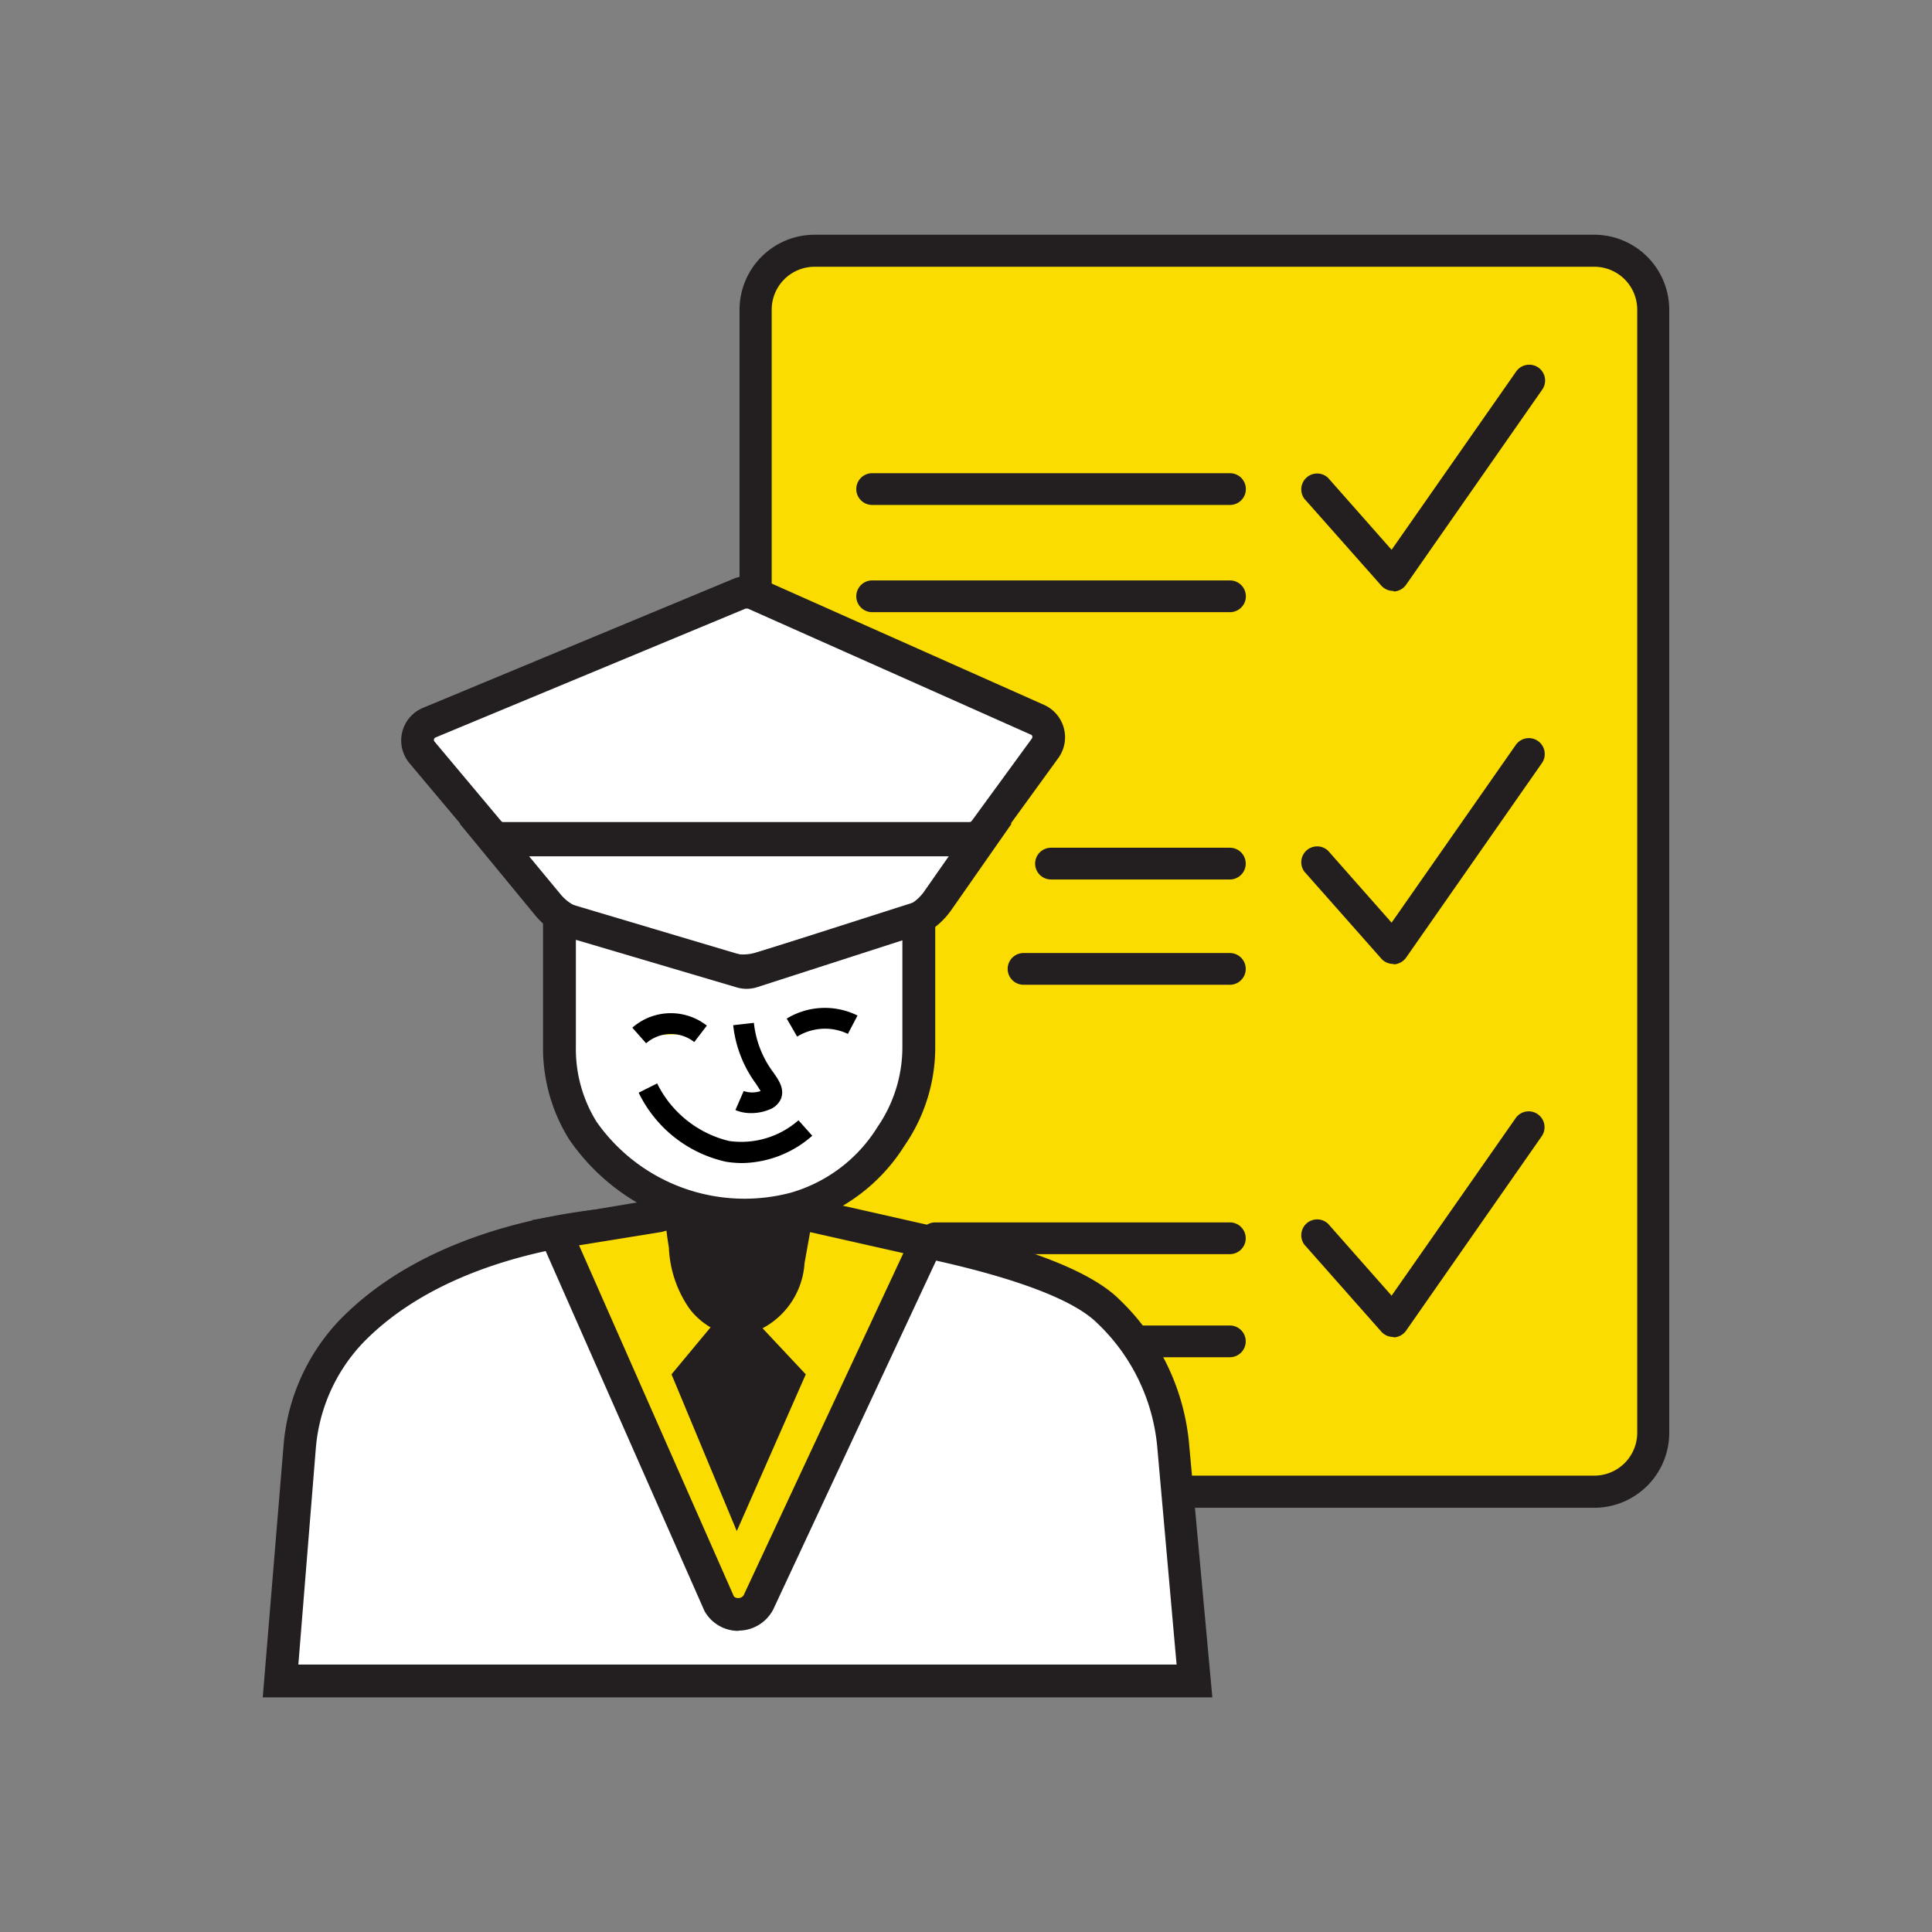 <svg xmlns:xlink="http://www.w3.org/1999/xlink" xmlns="http://www.w3.org/2000/svg" fill="none" viewBox="0 0 14 14" width="28" height="28" role="img"><rect x="0" y="0" width="14" height="14" fill="#808080" stroke="none"/><path class="ic-a-custome_agents_svg__ic_a_custome_agents" fill="#FBDC00" d="M11.378 1.817H7.041c-.865 0-1.541-.181-1.541.683l-.024 6.745c0 .864.7 1.565 1.565 1.565h3.374c.865 0 1.565.212 1.565-.652V3.381c0-.864.262-1.564-.602-1.564Z"></path><path class="ic-a-custome_agents_svg__ic_a_custome_agents" fill="#231F20" d="M11.553 10.926h-5.65a.544.544 0 0 1-.544-.543V2.244a.544.544 0 0 1 .544-.543h5.65a.544.544 0 0 1 .543.543v8.138a.544.544 0 0 1-.543.544Zm-5.65-8.993a.311.311 0 0 0-.311.311v8.138a.312.312 0 0 0 .311.311h5.65a.311.311 0 0 0 .311-.311V2.244a.311.311 0 0 0-.311-.311h-5.65Z"></path><path class="ic-a-custome_agents_svg__ic_a_custome_agents" d="M8.913 3.659H6.32a.115.115 0 0 1 0-.23h2.593a.115.115 0 0 1 0 .23Zm0 .777H6.32a.115.115 0 0 1 0-.23h2.593a.115.115 0 1 1 0 .23Zm-.001 5.399h-.747a.115.115 0 0 1 0-.23h.747a.115.115 0 1 1 0 .23Zm0-.747H6.777a.115.115 0 0 1 0-.23h2.135a.115.115 0 0 1 0 .23Zm0-2.715H7.616a.115.115 0 1 1 0-.23h1.296a.115.115 0 0 1 0 .23Zm0 .763H7.417a.115.115 0 0 1 0-.23h1.495a.115.115 0 0 1 0 .23Zm1.183 2.552a.114.114 0 0 1-.086-.039l-.558-.631a.115.115 0 0 1 .173-.15l.46.521.9-1.288a.115.115 0 0 1 .189.131l-.983 1.409a.115.115 0 0 1-.088.05l-.007-.003Zm0-2.703a.115.115 0 0 1-.086-.039l-.558-.631a.115.115 0 0 1 .173-.15l.46.521.9-1.288a.115.115 0 0 1 .189.132l-.983 1.408a.116.116 0 0 1-.088.05l-.007-.003Zm0-2.703a.115.115 0 0 1-.086-.039l-.558-.63a.115.115 0 0 1 .173-.15l.46.521.9-1.288a.116.116 0 0 1 .163-.033.115.115 0 0 1 .026.164l-.983 1.409a.115.115 0 0 1-.088.05l-.007-.004Z" fill="#231F20"></path><path class="ic-a-custome_agents_svg__ic_a_custome_agents" fill="#FFFFFF" d="m2.033 12.18.142-1.687a1.37 1.37 0 0 1 .369-.838c.805-.836 2.267-.8 2.267-.8a2.955 2.955 0 0 1 1.083.007s1.7.2 2.14.642a1.526 1.526 0 0 1 .471.985l.15 1.693-6.622-.002Z"></path><path class="ic-a-custome_agents_svg__ic_a_custome_agents" fill="#231F20" d="M8.785 12.3H1.904l.15-1.816a1.49 1.49 0 0 1 .4-.911c.8-.832 2.188-.839 2.343-.838.37-.066.748-.063 1.116.009.062.007 1.737.21 2.2.674a1.653 1.653 0 0 1 .505 1.061l.167 1.82Zm-6.623-.238h6.364l-.139-1.564a1.414 1.414 0 0 0-.435-.909c-.341-.341-1.613-.556-2.074-.611a2.846 2.846 0 0 0-1.05-.008h-.024c-.016 0-1.421-.022-2.179.766a1.26 1.26 0 0 0-.337.766l-.126 1.56Z"></path><path class="ic-a-custome_agents_svg__ic_a_custome_agents" fill="#FBDC00" d="m6.715 8.997-1.222 2.616a.163.163 0 0 1-.284 0L4.024 8.929l.75-.125c.36-.099.738-.099 1.098 0l.843.193Z"></path><path class="ic-a-custome_agents_svg__ic_a_custome_agents" fill="#231F20" d="M5.35 11.818a.281.281 0 0 1-.245-.144l-1.25-2.833.895-.15a2.168 2.168 0 0 1 1.154 0l.983.222-1.284 2.75a.284.284 0 0 1-.25.153l-.002.002ZM4.196 9.024l1.122 2.544a.041.041 0 0 0 .034.012.043.043 0 0 0 .038-.023l1.156-2.476-.7-.158a1.93 1.93 0 0 0-1.036 0l-.015.004-.6.097Z"></path><path class="ic-a-custome_agents_svg__ic_a_custome_agents" fill="#231F20" d="m5.91 8.707-.08.446a.575.575 0 0 1-.477.531.51.51 0 0 1-.359-.204.832.832 0 0 1-.147-.44 2.454 2.454 0 0 1-.034-.463c.32.15.678.199 1.027.142l.07-.012Z"></path><path class="ic-a-custome_agents_svg__ic_a_custome_agents" fill="#FFFFFF" d="m5.466 4.303 2.05.913a.138.138 0 0 1 .056.207l-.435.597a.137.137 0 0 1-.112.057h-3.38a.139.139 0 0 1-.106-.05l-.482-.576a.138.138 0 0 1 .052-.216l2.251-.932a.138.138 0 0 1 .106 0Z"></path><path class="ic-a-custome_agents_svg__ic_a_custome_agents" fill="#231F20" d="M7.026 6.197h-3.38a.256.256 0 0 1-.197-.093l-.483-.575a.256.256 0 0 1 .1-.4l2.247-.934a.258.258 0 0 1 .203 0l2.05.913a.257.257 0 0 1 .103.385l-.434.598a.257.257 0 0 1-.209.106ZM5.41 4.41a.02.02 0 0 0-.007 0l-2.247.934a.018.018 0 0 0-.011.013.018.018 0 0 0 .004.017l.482.575a.02.02 0 0 0 .015.008h3.38a.02.02 0 0 0 .016-.009l.435-.596a.02.02 0 0 0 0-.024.019.019 0 0 0-.008-.005l-2.05-.913a.02.02 0 0 0-.009.001Z"></path><path class="ic-a-custome_agents_svg__ic_a_custome_agents" fill="#FFFFFF" d="M3.58 6.087h3.521l-.31.442a.432.432 0 0 1-.227.166l-1.054.322a.433.433 0 0 1-.25 0l-1.079-.32a.432.432 0 0 1-.21-.139l-.39-.471Z"></path><path class="ic-a-custome_agents_svg__ic_a_custome_agents" fill="#231F20" d="M5.384 7.155a.553.553 0 0 1-.156-.023l-1.078-.32a.55.55 0 0 1-.269-.176l-.55-.668h4l-.44.63a.554.554 0 0 1-.29.21l-1.055.323a.55.55 0 0 1-.162.024Zm-1.55-.95.231.279c.04.047.093.082.152.1l1.079.319a.311.311 0 0 0 .18 0l1.054-.322a.315.315 0 0 0 .166-.12l.179-.256h-3.04Z"></path><path class="ic-a-custome_agents_svg__ic_a_custome_agents" fill="#FFFFFF" d="M6.661 6.651v.927c.001.233-.068.46-.2.653-.16.255-.41.442-.7.525a1.414 1.414 0 0 1-1.536-.565 1.126 1.126 0 0 1-.17-.605V6.65l1.314.392a.138.138 0 0 0 .081 0l1.211-.39Z"></path><path class="ic-a-custome_agents_svg__ic_a_custome_agents" fill="#231F20" d="M5.383 8.925a1.538 1.538 0 0 1-1.259-.669 1.25 1.25 0 0 1-.189-.668V6.492l1.467.437 1.375-.44V7.58c.002.257-.076.51-.222.721-.175.28-.448.483-.766.572a1.659 1.659 0 0 1-.406.052ZM4.173 6.81v.779a1 1 0 0 0 .15.54 1.31 1.31 0 0 0 1.406.514c.262-.075.487-.245.63-.477a1.02 1.02 0 0 0 .18-.585v-.767l-1.054.34a.253.253 0 0 1-.15 0L4.172 6.81Zm1.15 2.599.516.55-.5 1.136-.473-1.136.457-.55Z"></path><path class="ic-a-custome_agents_svg__ic_a_custome_agents" fill="#FBDC00" d="M4.634 7.504a.359.359 0 0 1 .24-.087.355.355 0 0 1 .205.074"></path><path class="ic-a-custome_agents_svg__ic_a_custome_agents" fill="#000" d="m4.682 7.56-.1-.113a.423.423 0 0 1 .54-.015l-.091.119a.274.274 0 0 0-.35.01h.001Z"></path><path class="ic-a-custome_agents_svg__ic_a_custome_agents" fill="#FBDC00" d="M5.737 7.445a.464.464 0 0 1 .442-.021"></path><path class="ic-a-custome_agents_svg__ic_a_custome_agents" fill="#000" d="m5.776 7.511-.075-.13a.532.532 0 0 1 .513-.022l-.07.133a.384.384 0 0 0-.368.02Zm-.332.555a.289.289 0 0 1-.115-.022l.06-.138a.19.19 0 0 0 .123 0l-.032-.05a.874.874 0 0 1-.167-.427l.15-.017a.725.725 0 0 0 .14.358c.041.058.083.119.057.19a.147.147 0 0 1-.087.081.342.342 0 0 1-.129.025Z"></path><path class="ic-a-custome_agents_svg__ic_a_custome_agents" fill="#000" d="M5.379 8.428a.734.734 0 0 1-.12-.01.925.925 0 0 1-.631-.5l.134-.067a.787.787 0 0 0 .521.417.628.628 0 0 0 .503-.15l.1.112a.785.785 0 0 1-.507.198Z"></path></svg>